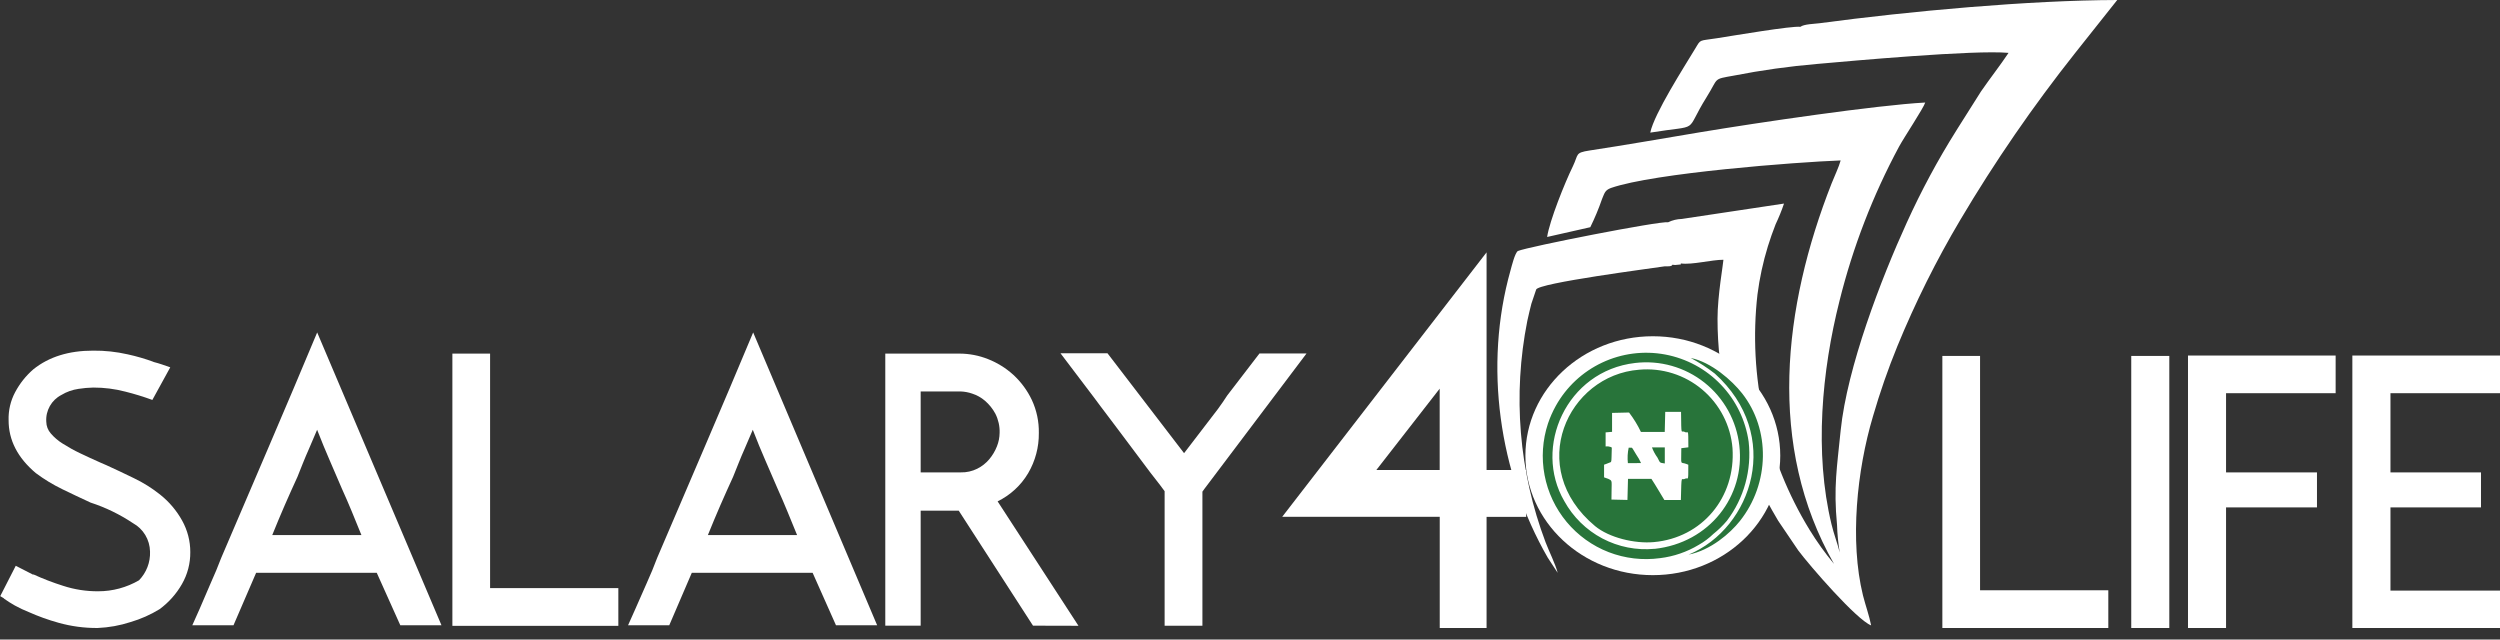 <svg width="86" height="22" viewBox="0 0 86 22" fill="none" xmlns="http://www.w3.org/2000/svg">
<rect x="0" y="0" width="86" height="22" fill="#333333" stroke="none"/>
<g clip-path="url(#clip0_428_1577)">
<path d="M3.357 21.603C2.902 21.606 2.45 21.546 2.013 21.423C1.663 21.326 1.321 21.203 0.989 21.055C0.824 20.99 0.663 20.914 0.508 20.828C0.377 20.755 0.251 20.674 0.129 20.587H0.142L0.008 20.507L0.542 19.463L1.145 19.772V19.757C1.477 19.91 1.819 20.041 2.168 20.151C2.559 20.279 2.967 20.343 3.377 20.34C3.871 20.341 4.356 20.21 4.782 19.962C4.909 19.831 5.008 19.676 5.073 19.506C5.139 19.336 5.168 19.154 5.161 18.972C5.157 18.772 5.101 18.577 4.998 18.405C4.895 18.234 4.749 18.093 4.573 17.996C4.122 17.695 3.632 17.457 3.116 17.289C2.786 17.137 2.461 16.983 2.14 16.827C1.82 16.671 1.515 16.486 1.23 16.273C0.606 15.746 0.294 15.14 0.296 14.454C0.286 14.119 0.363 13.787 0.521 13.491C0.6 13.343 0.692 13.202 0.796 13.07C0.902 12.937 1.021 12.813 1.15 12.702C1.685 12.274 2.371 12.06 3.209 12.062C3.607 12.058 4.003 12.101 4.391 12.189C4.694 12.255 4.992 12.342 5.282 12.448H5.269C5.375 12.475 5.476 12.505 5.568 12.536L5.857 12.636L5.241 13.758C4.936 13.646 4.626 13.551 4.312 13.472C3.952 13.378 3.581 13.331 3.209 13.332C3.039 13.335 2.869 13.351 2.701 13.377C2.493 13.407 2.293 13.477 2.113 13.586C1.946 13.671 1.807 13.805 1.715 13.968C1.622 14.132 1.579 14.319 1.592 14.507C1.594 14.655 1.648 14.797 1.746 14.909C1.865 15.048 2.005 15.167 2.161 15.263C2.352 15.384 2.55 15.494 2.754 15.591C2.978 15.697 3.209 15.805 3.449 15.911L3.664 16.004C3.958 16.138 4.27 16.285 4.6 16.446C4.923 16.6 5.228 16.791 5.508 17.014C5.817 17.26 6.075 17.564 6.266 17.909C6.45 18.24 6.547 18.612 6.546 18.991C6.55 19.378 6.451 19.759 6.258 20.094C6.065 20.432 5.802 20.726 5.489 20.956C5.178 21.147 4.843 21.295 4.494 21.398C4.126 21.518 3.743 21.587 3.357 21.603Z" fill="white"/>
<path d="M15.187 21.51H13.771L12.96 19.704H8.811L8.032 21.51H6.615L6.869 20.941C6.995 20.648 7.121 20.354 7.248 20.06C7.382 19.764 7.502 19.476 7.61 19.19L9.261 15.333C9.828 14.01 10.378 12.711 10.911 11.436L15.187 21.51ZM12.433 18.407L12.1 17.592C11.992 17.333 11.882 17.075 11.764 16.817C11.613 16.461 11.47 16.131 11.338 15.828C11.205 15.524 11.062 15.176 10.909 14.784L10.629 15.439C10.557 15.6 10.489 15.763 10.422 15.928L10.233 16.402C10.081 16.732 9.935 17.059 9.793 17.384C9.652 17.709 9.509 18.05 9.365 18.407H12.433Z" fill="white"/>
<path d="M21.271 20.231V21.529H15.562V12.164H16.859V20.231H21.271Z" fill="white"/>
<path d="M30.174 21.51H28.758L27.954 19.704H23.798L23.022 21.51H21.605L21.859 20.941C21.985 20.648 22.115 20.354 22.247 20.06C22.38 19.764 22.501 19.476 22.607 19.19L24.258 15.333C24.826 14.01 25.376 12.711 25.909 11.436L30.174 21.51ZM27.42 18.407L27.086 17.592C26.98 17.333 26.868 17.075 26.752 16.817C26.601 16.461 26.457 16.131 26.324 15.828C26.191 15.524 26.047 15.176 25.896 14.784L25.615 15.439C25.543 15.6 25.475 15.763 25.409 15.928L25.219 16.402C25.067 16.732 24.921 17.059 24.779 17.384C24.638 17.709 24.495 18.05 24.351 18.407H27.42Z" fill="white"/>
<path d="M35.535 21.523L32.98 17.566H31.671V21.523H30.454V12.164H33.009C33.345 12.165 33.678 12.229 33.99 12.354C34.313 12.481 34.61 12.667 34.866 12.901C35.128 13.144 35.342 13.435 35.495 13.758C35.661 14.114 35.743 14.503 35.736 14.895C35.742 15.381 35.614 15.86 35.368 16.279C35.12 16.697 34.755 17.033 34.318 17.247L37.099 21.527L35.535 21.523ZM33.05 16.25C33.247 16.255 33.443 16.211 33.619 16.123C33.777 16.044 33.918 15.933 34.032 15.797C34.142 15.665 34.231 15.516 34.294 15.356C34.354 15.207 34.385 15.048 34.387 14.888C34.394 14.66 34.343 14.435 34.241 14.232C34.15 14.063 34.029 13.912 33.884 13.787C33.755 13.676 33.605 13.592 33.443 13.54C33.316 13.496 33.183 13.471 33.048 13.466H31.671V16.25H33.05Z" fill="white"/>
<path d="M41.43 16.819L41.363 16.912V21.525H40.063V16.897C39.965 16.762 39.858 16.622 39.743 16.476C39.627 16.33 39.519 16.188 39.421 16.055L38.499 14.825L38.071 14.257C37.929 14.067 37.781 13.877 37.63 13.669L36.481 12.153H38.098L40.732 15.589L41.894 14.073C41.949 14.001 42.004 13.923 42.061 13.838C42.118 13.752 42.171 13.675 42.216 13.605L43.325 12.16H44.944L41.43 16.819Z" fill="white"/>
<path d="M51.138 21.603H49.527V17.778H44.108L51.138 8.681V16.169H52.5V17.78H51.138V21.603ZM47.347 16.167H49.525V13.37L47.347 16.167Z" fill="white"/>
<path d="M72.526 20.306V21.603H66.817V12.244H68.114V20.306H72.526Z" fill="white"/>
<path d="M74.624 12.244V21.603H73.315V12.244H74.624Z" fill="white"/>
<path d="M76.576 13.527V16.25H79.704V17.454H76.576V21.612H75.267V12.23H80.346V13.527H76.576Z" fill="white"/>
<path d="M82.232 13.527V16.25H85.346V17.454H82.232V20.316H86.002V21.612H80.921V12.23H86.002V13.527H82.232Z" fill="white"/>
<path fill-rule="evenodd" clip-rule="evenodd" d="M62.517 2.199C63.685 2.096 67.921 1.71 69.094 1.819C68.808 2.248 68.468 2.68 68.146 3.146L67.333 4.433L67.299 4.488C66.659 5.505 66.09 6.565 65.593 7.659C64.712 9.588 63.542 12.632 63.319 14.806C63.194 16.072 63.069 16.749 63.194 18.059C63.204 18.376 63.235 18.693 63.287 19.006C63.211 18.703 63.08 18.356 63.004 18.036C62.407 15.572 62.671 12.757 63.279 10.35C63.738 8.503 64.426 6.72 65.328 5.043C65.5 4.725 66.171 3.717 66.228 3.527C64.56 3.616 60.501 4.213 58.457 4.554C57.205 4.763 55.946 4.985 54.676 5.178C54.174 5.256 54.307 5.305 54.108 5.718C53.829 6.287 53.306 7.591 53.221 8.152L54.706 7.816C54.861 7.501 54.996 7.177 55.11 6.846C55.197 6.645 55.205 6.546 55.415 6.467C56.899 5.949 61.824 5.574 63.319 5.519C63.258 5.743 63.105 6.061 63.008 6.308C61.333 10.565 60.779 15.343 63.091 19.399C62.783 19.029 62.502 18.637 62.25 18.227C60.766 15.803 60.135 12.953 60.457 10.129C60.529 9.568 60.649 9.014 60.815 8.474C60.893 8.218 60.988 7.955 61.081 7.716C61.191 7.484 61.288 7.246 61.37 7.003L57.853 7.532C57.69 7.536 57.529 7.575 57.383 7.646C57.1 7.595 52.584 8.483 52.214 8.635C52.11 8.707 51.998 9.171 51.962 9.3C51.037 12.579 51.562 16.267 53.242 19.183L53.584 19.706C53.516 19.425 53.279 18.948 53.169 18.657C52.25 16.226 52.032 13.586 52.54 11.036C52.584 10.832 52.633 10.631 52.679 10.449L52.843 9.964C52.881 9.738 56.867 9.225 57.263 9.162C57.36 9.162 57.517 9.173 57.529 9.107C57.591 9.119 57.656 9.119 57.718 9.107C57.908 9.084 57.785 9.116 57.824 9.063C58.215 9.115 58.869 8.936 59.286 8.936C59.286 9.037 59.081 10.182 59.083 10.964C59.081 12.867 59.522 14.743 60.372 16.446C60.648 16.997 60.88 17.425 61.17 17.916L61.861 18.936C62.256 19.465 63.868 21.322 64.367 21.514C64.302 21.178 64.177 20.839 64.085 20.477C63.628 18.61 63.876 16.182 64.43 14.323C64.668 13.503 64.948 12.695 65.271 11.905C65.885 10.409 66.607 8.959 67.432 7.568C68.62 5.563 69.943 3.642 71.391 1.816L72.833 0C69.801 0.009 65.73 0.379 62.585 0.8C62.426 0.821 62.053 0.828 61.933 0.923C61.649 0.883 59.633 1.226 59.077 1.313C58.425 1.416 58.52 1.336 58.319 1.666C57.94 2.297 56.903 3.908 56.769 4.562C58.558 4.272 57.906 4.623 58.709 3.338C59.13 2.665 58.91 2.733 59.638 2.602C60.59 2.415 61.551 2.281 62.517 2.199Z" fill="white"/>
<path d="M56.858 19.785C59.279 19.785 61.241 17.945 61.241 15.676C61.241 13.407 59.279 11.567 56.858 11.567C54.436 11.567 52.474 13.407 52.474 15.676C52.474 17.945 54.436 19.785 56.858 19.785Z" fill="white"/>
<path fill-rule="evenodd" clip-rule="evenodd" d="M56.039 14.19C56.198 14.398 56.336 14.623 56.448 14.859H57.267L57.284 14.169H57.828C57.839 15.062 57.828 14.785 57.955 14.859C58.082 14.933 58.076 14.67 58.08 15.388L57.837 15.418C57.837 16.055 57.788 15.873 58.016 15.962L58.078 15.987C58.078 16.639 58.078 16.402 57.957 16.472C57.836 16.542 57.845 16.25 57.822 17.2H57.254C57.117 16.978 56.965 16.711 56.808 16.472H56.003L55.984 17.198L55.434 17.185C55.434 16.482 55.485 16.556 55.324 16.472L55.18 16.421V15.985L55.218 15.972L55.254 15.959L55.322 15.932C55.457 15.866 55.426 15.996 55.446 15.398C55.426 15.398 55.472 15.386 55.334 15.358C55.3 15.354 55.267 15.354 55.233 15.358V14.874L55.455 14.855V14.204L56.042 14.19H56.039ZM58.161 12.314C58.451 12.469 58.728 12.649 58.988 12.85C61.334 14.96 60.294 18.157 58.091 19.078C58.849 18.928 59.519 18.343 59.852 17.924C60.881 16.631 60.908 14.776 59.928 13.531C59.585 13.093 58.868 12.456 58.161 12.314ZM56.918 18.881C58.813 18.673 60.036 17.062 59.833 15.329C59.786 14.907 59.656 14.498 59.45 14.126C59.244 13.754 58.967 13.426 58.634 13.162C58.301 12.898 57.919 12.702 57.51 12.586C57.101 12.47 56.673 12.436 56.251 12.486C53.878 12.761 52.733 15.392 53.812 17.238C54.113 17.784 54.568 18.231 55.12 18.523C55.672 18.814 56.297 18.938 56.918 18.879V18.881ZM57.108 19.2C57.577 19.143 58.029 18.988 58.434 18.745C58.619 18.641 58.789 18.513 58.941 18.366C59.111 18.23 59.267 18.079 59.407 17.913C59.995 17.137 60.262 16.166 60.154 15.198C60.05 14.46 59.717 13.773 59.201 13.234C58.686 12.695 58.014 12.332 57.282 12.195C56.549 12.058 55.791 12.155 55.116 12.472C54.441 12.789 53.883 13.31 53.52 13.961C53.412 14.155 53.322 14.358 53.251 14.567C53.061 15.14 53.021 15.752 53.133 16.344C53.245 16.937 53.507 17.491 53.893 17.955C54.279 18.418 54.776 18.776 55.339 18.994C55.901 19.211 56.51 19.282 57.108 19.2ZM56.452 15.93C56.407 15.828 56.351 15.73 56.287 15.638C56.097 15.331 56.181 15.416 56.027 15.399C55.989 15.574 55.98 15.754 55.999 15.932L56.452 15.93ZM57.269 15.39H56.827C56.874 15.515 56.938 15.634 57.017 15.742C57.113 15.915 57.066 15.917 57.269 15.943V15.39ZM59.598 15.416C59.566 15.028 59.457 14.65 59.278 14.304C59.099 13.957 58.853 13.65 58.554 13.399C58.256 13.148 57.911 12.959 57.539 12.842C57.167 12.725 56.776 12.683 56.388 12.718C53.924 12.907 52.457 16.089 54.871 18.098C55.353 18.496 56.234 18.709 56.894 18.648C58.546 18.5 59.714 17.119 59.598 15.416Z" fill="#28743A"/>
</g>
<defs>
<clipPath id="clip0_428_1577">
<rect width="86" height="21.603" fill="white"/>
</clipPath>
</defs>
</svg>
